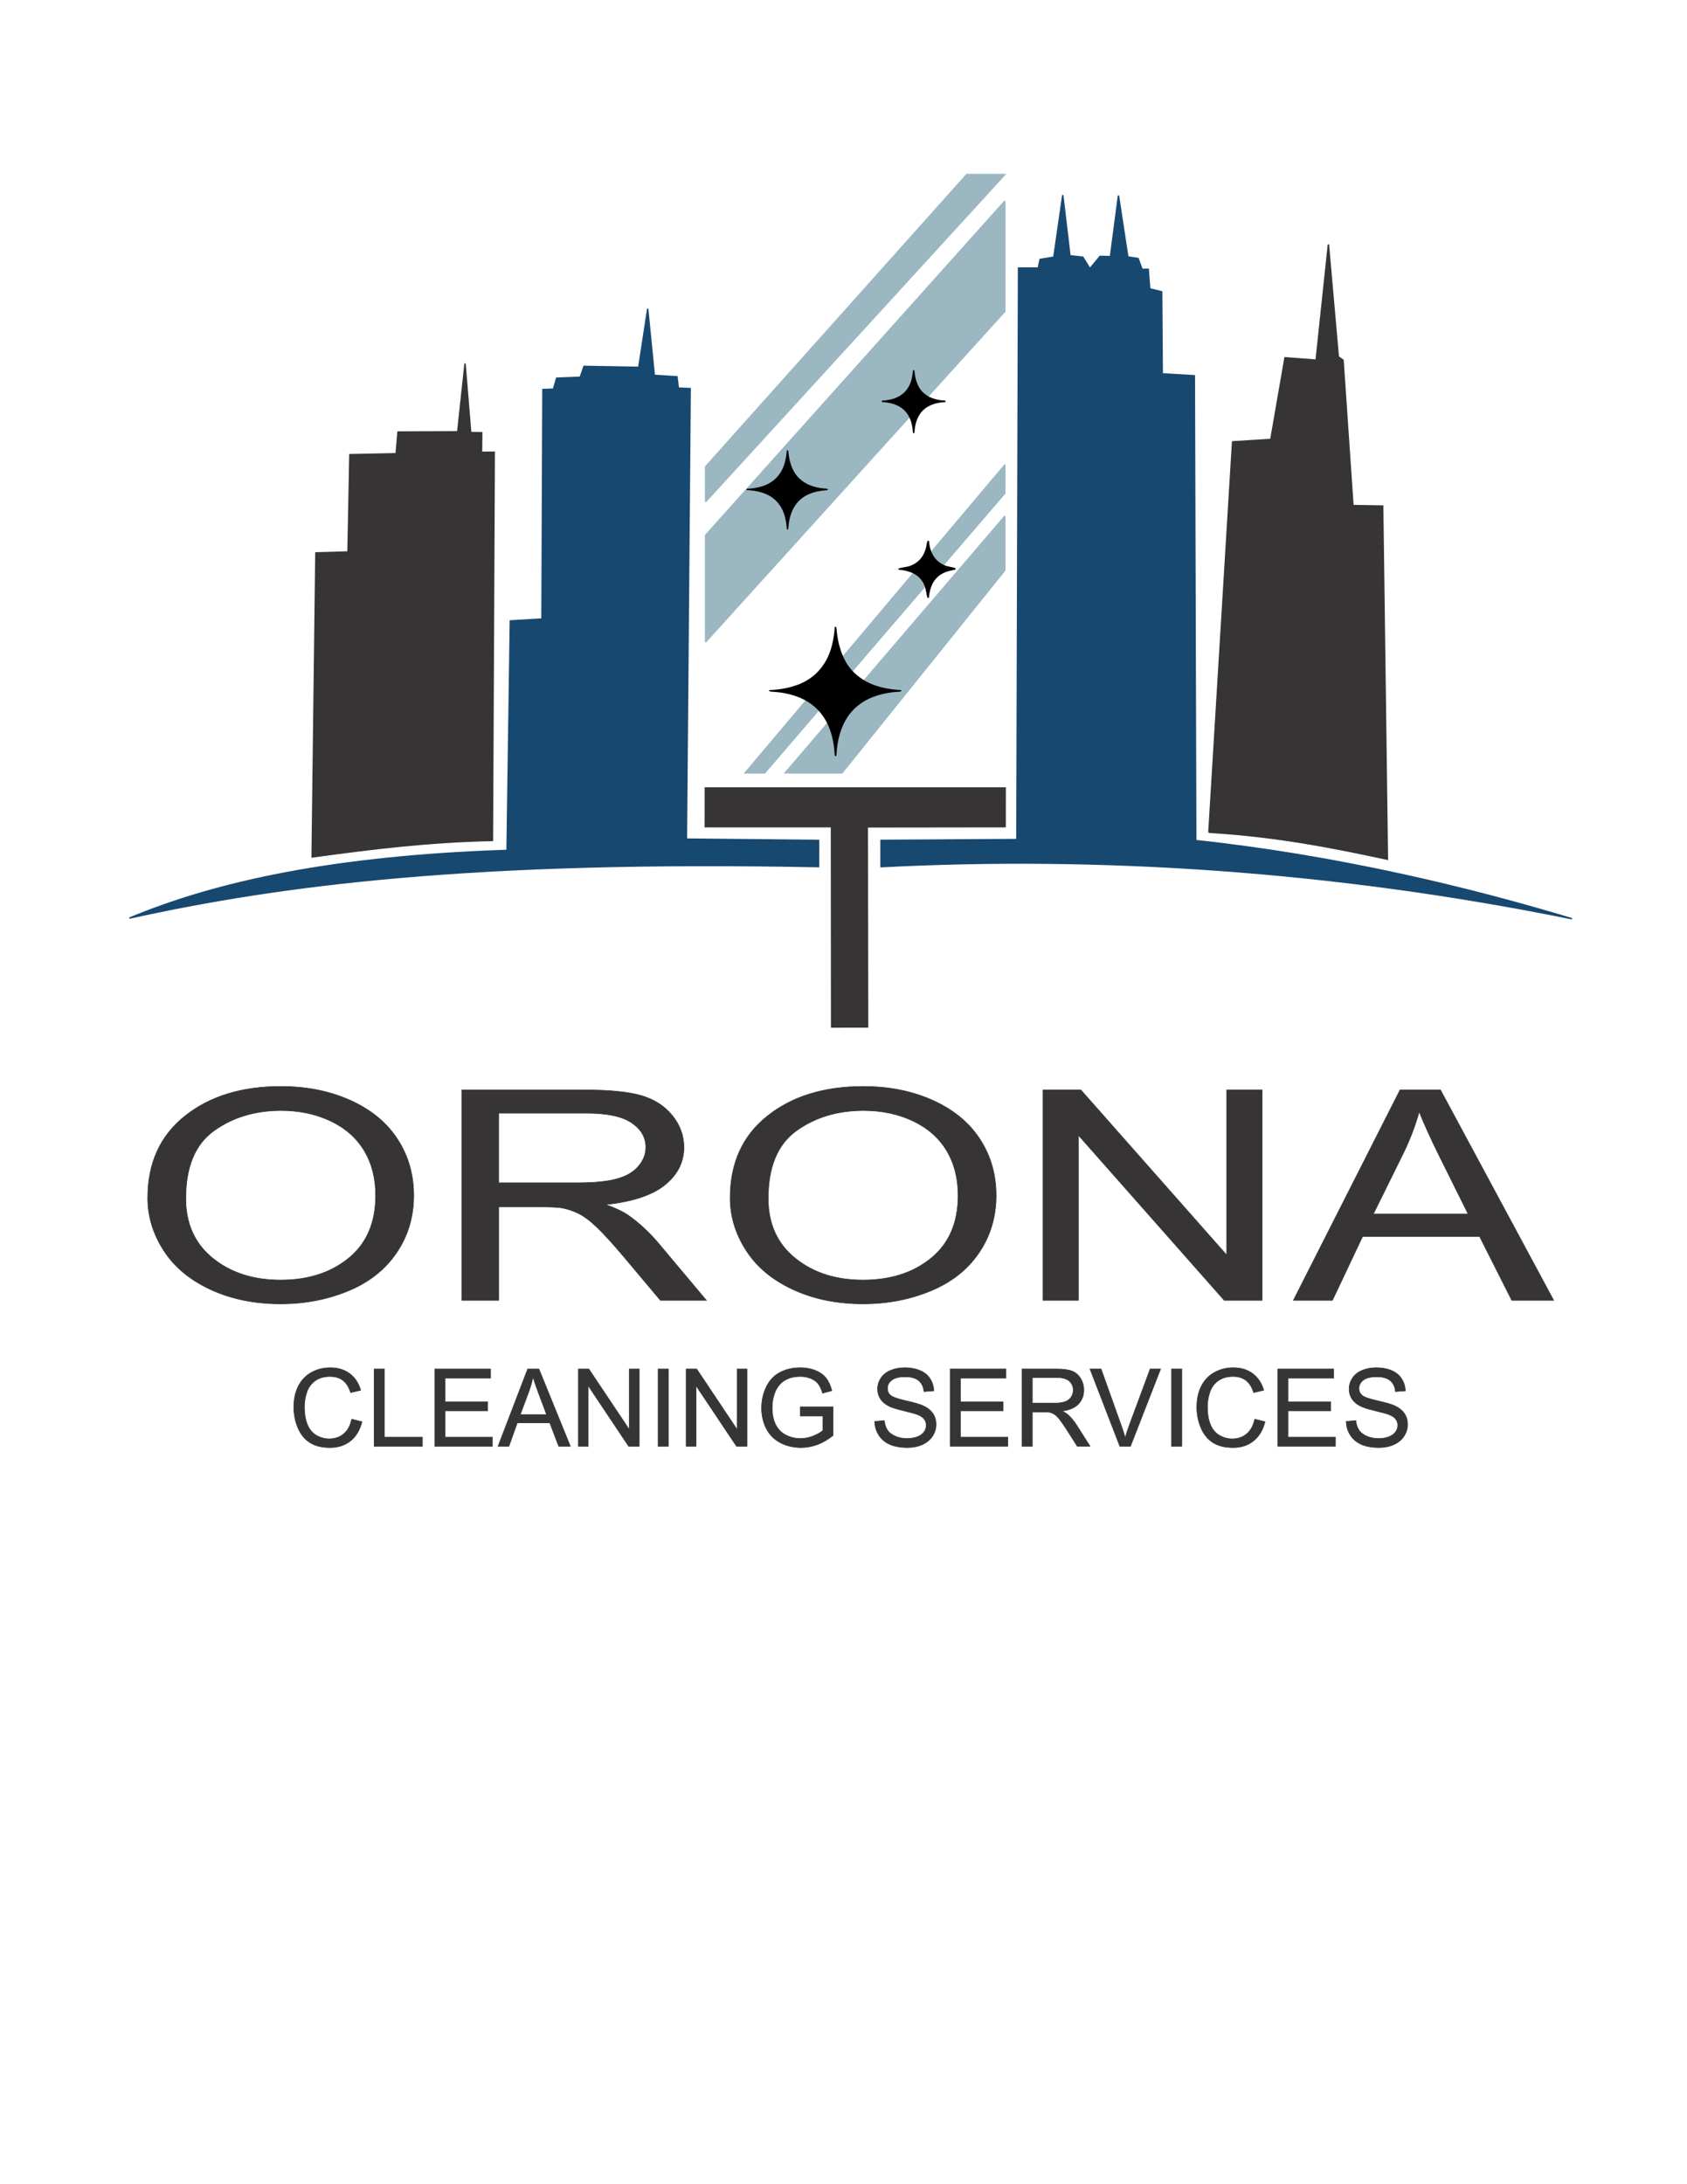<?xml version="1.0" encoding="UTF-8"?>
<!DOCTYPE svg PUBLIC "-//W3C//DTD SVG 1.1//EN" "http://www.w3.org/Graphics/SVG/1.1/DTD/svg11.dtd">
<!-- Creator: CorelDRAW 2020 (64-Bit) -->
<svg xmlns="http://www.w3.org/2000/svg" xml:space="preserve" width="8.5in" height="11in" version="1.1" style="shape-rendering:geometricPrecision; text-rendering:geometricPrecision; image-rendering:optimizeQuality; fill-rule:evenodd; clip-rule:evenodd"
viewBox="0 0 8500 11000"
 xmlns:xlink="http://www.w3.org/1999/xlink"
 xmlns:xodm="http://www.corel.com/coreldraw/odm/2003">
 <defs>
  <style type="text/css">
   <![CDATA[
    .str1 {stroke:#373435;stroke-width:6.94;stroke-miterlimit:2.613}
    .str4 {stroke:black;stroke-width:6.94;stroke-miterlimit:2.613}
    .str2 {stroke:#174870;stroke-width:6.94;stroke-miterlimit:2.613}
    .str3 {stroke:#9AB7C2;stroke-width:6.94;stroke-miterlimit:2.613}
    .str0 {stroke:#373435;stroke-width:3;stroke-miterlimit:2.613}
    .fil1 {fill:#373435}
    .fil3 {fill:black}
    .fil5 {fill:black}
    .fil2 {fill:#174870}
    .fil4 {fill:#9AB7C2}
    .fil0 {fill:#373435;fill-rule:nonzero}
   ]]>
  </style>
 </defs>
 <g id="Layer_x0020_1">
  <path class="fil0 str0" d="M744.32 6033.03c0,-175.59 62.6,-313.21 187.49,-412.6 124.88,-99.39 285.96,-148.96 483.56,-148.96 129.45,0 245.86,23.43 349.87,70.04 103.69,46.61 182.93,111.72 237.38,195.32 54.45,83.36 81.84,178.06 81.84,283.86 0,107.28 -28.69,203.46 -86.08,288.05 -57.39,84.83 -138.58,148.96 -243.57,192.36 -105.32,43.65 -218.8,65.35 -340.42,65.35 -132.06,0 -249.77,-24.17 -353.79,-72.26 -103.69,-48.09 -182.6,-113.69 -236.07,-197.05 -53.48,-83.11 -80.21,-171.16 -80.21,-264.13zm191.73 2.46c0,127.5 45.32,227.88 135.97,301.12 90.65,73.25 204.45,109.99 341.4,109.99 139.56,0 254.01,-36.99 344.33,-110.98 90,-73.99 134.99,-179.05 134.99,-315.18 0,-86.07 -19.24,-161.29 -57.71,-225.41 -38.48,-64.12 -94.89,-113.94 -168.91,-149.21 -74.34,-35.26 -157.49,-53.02 -249.77,-53.02 -131.08,0 -243.9,34.03 -338.46,102.1 -94.56,68.07 -141.84,181.51 -141.84,340.58zm1390.69 513.22l0 -1059.48 620.84 0c124.89,0 219.78,9.62 284.67,28.61 64.88,18.99 116.73,52.53 155.54,100.62 38.8,48.09 58.04,101.36 58.04,159.56 0,75.22 -32.28,138.6 -96.52,190.15 -64.24,51.54 -163.36,84.1 -297.7,98.15 49.24,17.76 86.41,35.52 111.84,52.78 54.13,37.48 105.32,84.59 153.26,141.06l242.27 288.55 -231.51 0 -185.21 -220.48c-53.8,-63.87 -98.47,-112.46 -133.36,-146.24 -35.22,-33.79 -66.52,-57.22 -94.23,-70.78 -27.39,-13.32 -55.76,-22.69 -84.45,-28.11 -20.87,-3.2 -55.11,-4.93 -103.04,-4.93l-214.56 0 0 470.55 -185.86 0zm185.86 -591.89l397.8 0c84.78,0 150.65,-6.66 198.25,-19.98 47.61,-13.07 83.8,-34.28 108.26,-63.63 24.78,-29.1 37.17,-60.67 37.17,-94.95 0,-50.06 -23.8,-91.5 -71.73,-123.8 -47.93,-32.31 -123.58,-48.34 -226.94,-48.34l-442.8 0 0 350.69zm1166.36 76.21c0,-175.59 62.6,-313.21 187.49,-412.6 124.88,-99.39 285.96,-148.96 483.56,-148.96 129.45,0 245.86,23.43 349.87,70.04 103.69,46.61 182.93,111.72 237.38,195.32 54.45,83.36 81.84,178.06 81.84,283.86 0,107.28 -28.69,203.46 -86.08,288.05 -57.39,84.83 -138.58,148.96 -243.57,192.36 -105.32,43.65 -218.8,65.35 -340.42,65.35 -132.06,0 -249.77,-24.17 -353.79,-72.26 -103.69,-48.09 -182.6,-113.69 -236.07,-197.05 -53.48,-83.11 -80.21,-171.16 -80.21,-264.13zm191.73 2.46c0,127.5 45.32,227.88 135.97,301.12 90.65,73.25 204.45,109.99 341.4,109.99 139.56,0 254.01,-36.99 344.33,-110.98 90,-73.99 134.99,-179.05 134.99,-315.18 0,-86.07 -19.24,-161.29 -57.71,-225.41 -38.48,-64.12 -94.89,-113.94 -168.91,-149.21 -74.34,-35.26 -157.49,-53.02 -249.77,-53.02 -131.08,0 -243.9,34.03 -338.46,102.1 -94.56,68.07 -141.84,181.51 -141.84,340.58zm1384.82 513.22l0 -1059.48 190.43 0 734.96 831.6 0 -831.6 178.04 0 0 1059.48 -190.42 0 -734.96 -831.6 0 831.6 -178.04 0zm1261.24 0l537.36 -1059.48 203.8 0 570.3 1059.48 -210.97 0 -162.06 -321.1 -589.86 0 -151.95 321.1 -196.62 0zm403.02 -435.04l477.37 0 -146.07 -293.72c-44.02,-89.28 -77.28,-163.02 -100.43,-221.22 -19.24,69.06 -45,136.87 -77.28,203.95l-153.58 310.99z"/>
  <path class="fil0 str0" d="M1772.17 7147.22l51.62 13.04c-10.78,42.3 -30.16,74.44 -58.15,96.63 -27.98,22.19 -62.22,33.33 -102.7,33.33 -41.84,0 -75.89,-8.51 -102.16,-25.63 -26.26,-17.02 -46.19,-41.75 -59.86,-74.08 -13.68,-32.43 -20.56,-67.11 -20.56,-104.24 0,-40.48 7.7,-75.8 23.19,-105.96 15.48,-30.16 37.49,-53.07 66.02,-68.74 28.53,-15.67 59.95,-23.46 94.19,-23.46 38.94,0 71.63,9.87 98.08,29.71 26.54,19.83 45.01,47.63 55.43,83.5l-50.53 11.95c-8.97,-28.26 -22.1,-48.91 -39.22,-61.76 -17.12,-12.95 -38.67,-19.38 -64.66,-19.38 -29.8,0 -54.79,7.15 -74.81,21.46 -20.02,14.31 -34.14,33.6 -42.2,57.69 -8.15,24.18 -12.22,49.09 -12.22,74.72 0,33.06 4.8,61.94 14.4,86.58 9.6,24.72 24.54,43.11 44.83,55.33 20.29,12.22 42.2,18.3 65.84,18.3 28.8,0 53.07,-8.33 72.99,-24.91 19.93,-16.67 33.42,-41.3 40.48,-74.08zm113.11 136.48l0 -389.06 51.62 0 0 343.42 191.27 0 0 45.65 -242.89 0zm305.48 0l0 -389.06 280.93 0 0 45.64 -229.31 0 0 119.55 214.64 0 0 45.64 -214.64 0 0 132.59 238.55 0 0 45.65 -290.17 0zm318.69 0l149.25 -389.06 56.61 0 158.39 389.06 -58.59 0 -45.01 -117.91 -163.83 0 -42.2 117.91 -54.61 0zm111.94 -159.76l132.59 0 -40.57 -107.86c-12.22,-32.78 -21.46,-59.86 -27.89,-81.24 -5.34,25.36 -12.5,50.26 -21.46,74.9l-42.66 114.2zm292.61 159.76l0 -389.06 52.89 0 204.13 305.38 0 -305.38 49.45 0 0 389.06 -52.89 0 -204.13 -305.38 0 305.38 -49.44 0zm401.65 0l0 -389.06 51.62 0 0 389.06 -51.62 0zm141.74 0l0 -389.06 52.89 0 204.13 305.38 0 -305.38 49.45 0 0 389.06 -52.89 0 -204.13 -305.38 0 305.38 -49.44 0zm574.99 -152.69l0 -45.64 164.65 0 0 144.18c-25.27,20.11 -51.35,35.32 -78.25,45.46 -26.9,10.14 -54.52,15.21 -82.78,15.21 -38.22,0 -72.9,-8.15 -104.15,-24.54 -31.16,-16.3 -54.79,-40.03 -70.64,-70.91 -15.94,-30.97 -23.91,-65.57 -23.91,-103.7 0,-37.85 7.88,-73.18 23.73,-106.05 15.85,-32.78 38.58,-57.15 68.28,-73 29.71,-15.94 63.94,-23.91 102.7,-23.91 28.07,0 53.52,4.53 76.26,13.68 22.73,9.15 40.57,21.83 53.43,38.04 12.95,16.3 22.73,37.59 29.43,63.76l-46.46 12.68c-5.89,-19.74 -13.13,-35.32 -21.73,-46.73 -8.7,-11.32 -21.01,-20.37 -37.13,-27.17 -16.03,-6.79 -33.87,-10.23 -53.52,-10.23 -23.46,0 -43.74,3.62 -60.95,10.78 -17.12,7.16 -30.88,16.57 -41.48,28.35 -10.5,11.68 -18.65,24.54 -24.45,38.49 -9.87,24.18 -14.85,50.26 -14.85,78.43 0,34.78 5.98,63.85 17.84,87.3 11.95,23.37 29.34,40.76 52.07,52.07 22.82,11.32 47,17.03 72.63,17.03 22.28,0 44.02,-4.35 65.21,-12.95 21.19,-8.69 37.22,-17.84 48.18,-27.71l0 -72.91 -114.11 0zm374.76 27.71l48.36 -4.35c2.26,19.56 7.61,35.59 16.03,48.18 8.43,12.5 21.46,22.64 39.13,30.43 17.66,7.7 37.58,11.59 59.68,11.59 19.65,0 36.95,-2.9 51.98,-8.79 15.03,-5.89 26.17,-13.94 33.51,-24.18 7.33,-10.23 11.05,-21.37 11.05,-33.33 0,-12.13 -3.53,-22.73 -10.59,-31.88 -7.06,-9.06 -18.75,-16.67 -35.05,-22.91 -10.42,-3.98 -33.51,-10.32 -69.28,-18.93 -35.77,-8.6 -60.77,-16.66 -75.08,-24.27 -18.56,-9.78 -32.33,-21.92 -41.39,-36.32 -9.15,-14.4 -13.68,-30.61 -13.68,-48.45 0,-19.74 5.62,-38.13 16.76,-55.15 11.14,-17.11 27.35,-30.07 48.81,-38.94 21.37,-8.87 45.19,-13.31 71.36,-13.31 28.8,0 54.25,4.62 76.26,13.95 22.01,9.24 38.94,22.91 50.81,41.02 11.87,18.02 18.2,38.49 19.11,61.31l-49.45 3.8c-2.63,-24.54 -11.59,-43.11 -26.9,-55.61 -15.3,-12.59 -37.94,-18.84 -67.83,-18.84 -31.16,0 -53.89,5.7 -68.11,17.12 -14.22,11.41 -21.37,25.18 -21.37,41.3 0,13.95 5.07,25.45 15.13,34.51 9.96,8.96 35.77,18.29 77.61,27.71 41.84,9.51 70.55,17.75 86.13,24.81 22.55,10.42 39.3,23.55 50.08,39.58 10.78,15.94 16.12,34.32 16.12,55.15 0,20.74 -5.89,40.12 -17.75,58.41 -11.87,18.3 -28.8,32.51 -50.99,42.66 -22.19,10.14 -47.09,15.21 -74.9,15.21 -35.14,0 -64.57,-5.16 -88.3,-15.39 -23.82,-10.24 -42.39,-25.63 -55.88,-46.28 -13.59,-20.56 -20.65,-43.83 -21.37,-69.83zm380.37 124.98l0 -389.06 280.93 0 0 45.64 -229.31 0 0 119.55 214.64 0 0 45.64 -214.64 0 0 132.59 238.55 0 0 45.65 -290.17 0zm362.44 0l0 -389.06 172.43 0c34.69,0 61.04,3.53 79.06,10.5 18.02,6.97 32.42,19.29 43.2,36.95 10.78,17.66 16.12,37.22 16.12,58.6 0,27.62 -8.96,50.89 -26.81,69.82 -17.84,18.93 -45.37,30.88 -82.69,36.04 13.67,6.52 24,13.04 31.06,19.38 15.04,13.77 29.25,31.06 42.57,51.8l67.29 105.96 -64.3 0 -51.44 -80.96c-14.94,-23.46 -27.35,-41.3 -37.04,-53.7 -9.78,-12.41 -18.48,-21.01 -26.17,-25.99 -7.61,-4.89 -15.49,-8.33 -23.46,-10.32 -5.8,-1.18 -15.31,-1.81 -28.62,-1.81l-59.59 0 0 172.8 -51.62 0zm51.62 -217.35l110.49 0c23.54,0 41.84,-2.44 55.06,-7.33 13.22,-4.8 23.27,-12.59 30.07,-23.37 6.88,-10.69 10.32,-22.28 10.32,-34.87 0,-18.39 -6.61,-33.6 -19.93,-45.46 -13.31,-11.87 -34.32,-17.75 -63.03,-17.75l-122.99 0 0 128.78zm440.78 217.35l-150.34 -389.06 55.79 0 101.07 282.74c8.06,22.64 14.94,43.83 20.38,63.67 5.98,-21.28 12.95,-42.47 20.92,-63.67l104.87 -282.74 52.53 0 -151.69 389.06 -53.52 0zm260.28 0l0 -389.06 51.62 0 0 389.06 -51.62 0zm419.41 -136.48l51.62 13.04c-10.78,42.3 -30.16,74.44 -58.15,96.63 -27.98,22.19 -62.22,33.33 -102.7,33.33 -41.84,0 -75.89,-8.51 -102.16,-25.63 -26.26,-17.02 -46.19,-41.75 -59.86,-74.08 -13.68,-32.43 -20.56,-67.11 -20.56,-104.24 0,-40.48 7.7,-75.8 23.19,-105.96 15.48,-30.16 37.49,-53.07 66.02,-68.74 28.53,-15.67 59.95,-23.46 94.19,-23.46 38.94,0 71.63,9.87 98.08,29.71 26.54,19.83 45.01,47.63 55.43,83.5l-50.53 11.95c-8.97,-28.26 -22.1,-48.91 -39.22,-61.76 -17.12,-12.95 -38.67,-19.38 -64.66,-19.38 -29.8,0 -54.79,7.15 -74.81,21.46 -20.02,14.31 -34.14,33.6 -42.2,57.69 -8.15,24.18 -12.22,49.09 -12.22,74.72 0,33.06 4.8,61.94 14.4,86.58 9.6,24.72 24.54,43.11 44.83,55.33 20.29,12.22 42.2,18.3 65.84,18.3 28.8,0 53.07,-8.33 72.99,-24.91 19.93,-16.67 33.42,-41.3 40.48,-74.08zm116.37 136.48l0 -389.06 280.93 0 0 45.64 -229.31 0 0 119.55 214.64 0 0 45.64 -214.64 0 0 132.59 238.55 0 0 45.65 -290.17 0zm344.5 -124.98l48.36 -4.35c2.26,19.56 7.61,35.59 16.03,48.18 8.43,12.5 21.46,22.64 39.13,30.43 17.66,7.7 37.58,11.59 59.68,11.59 19.65,0 36.95,-2.9 51.98,-8.79 15.03,-5.89 26.17,-13.94 33.51,-24.18 7.33,-10.23 11.05,-21.37 11.05,-33.33 0,-12.13 -3.53,-22.73 -10.59,-31.88 -7.06,-9.06 -18.75,-16.67 -35.05,-22.91 -10.42,-3.98 -33.51,-10.32 -69.28,-18.93 -35.77,-8.6 -60.77,-16.66 -75.08,-24.27 -18.56,-9.78 -32.33,-21.92 -41.39,-36.32 -9.15,-14.4 -13.68,-30.61 -13.68,-48.45 0,-19.74 5.62,-38.13 16.76,-55.15 11.14,-17.11 27.35,-30.07 48.81,-38.94 21.37,-8.87 45.19,-13.31 71.36,-13.31 28.8,0 54.25,4.62 76.26,13.95 22.01,9.24 38.94,22.91 50.81,41.02 11.87,18.02 18.2,38.49 19.11,61.31l-49.45 3.8c-2.63,-24.54 -11.59,-43.11 -26.9,-55.61 -15.3,-12.59 -37.94,-18.84 -67.83,-18.84 -31.16,0 -53.89,5.7 -68.11,17.12 -14.22,11.41 -21.37,25.18 -21.37,41.3 0,13.95 5.07,25.45 15.13,34.51 9.96,8.96 35.77,18.29 77.61,27.71 41.84,9.51 70.55,17.75 86.13,24.81 22.55,10.42 39.3,23.55 50.08,39.58 10.78,15.94 16.12,34.32 16.12,55.15 0,20.74 -5.89,40.12 -17.75,58.41 -11.87,18.3 -28.8,32.51 -50.99,42.66 -22.19,10.14 -47.09,15.21 -74.9,15.21 -35.14,0 -64.57,-5.16 -88.3,-15.39 -23.82,-10.24 -42.39,-25.63 -55.88,-46.28 -13.59,-20.56 -20.65,-43.83 -21.37,-69.83z"/>
  <path class="fil1 str1" d="M1572.56 4316.06l19.03 -1531.58 161.72 -4.76 9.52 -489.92 233.07 -4.76 9.51 -109.4 300.8 -1.16 36.91 -343.68 28.54 347.22 55.59 1.13 -1.06 98.57 64.16 -0.33c-3.17,650.84 -6.12,1304.58 -9.29,1955.42 -310.14,5.8 -610.26,41.67 -908.48,83.24z"/>
  <path class="fil2 str2" d="M2554.77 4282.76l16.65 -1155.82 159.34 -9.51 4.76 -1155.82 53.22 -1.97 15.74 -55.11 118.91 -4.76 19.03 -54.7 275.87 4.76 45.19 -294.9 33.3 335.33 114.16 7.13 7.13 57.08 59.46 2.38 -19.03 2268.83 665.98 6.69c0.79,43.9 -0.87,88.24 -0.07,132.14 -1735.13,-34.43 -2708.65,90.44 -3472.22,259.23 436.03,-181.6 1022.56,-311.6 1902.58,-340.98z"/>
  <polygon class="fil1 str1" points="4189.33,4163.56 3553.64,4163.56 3553.85,3968.21 5064.59,3968.33 5064.48,4163.45 4369.89,4164.31 4371.44,5171.93 4190.11,5172.21 "/>
  <path class="fil2 str2" d="M4438.93 4364.82l0 -132.59 684.67 -4.17 8.28 -2878.24 99.29 0 9.51 -43.4 68.97 -11.3 45.19 -312.74 36.27 305.61 64.81 7.13 35.67 57.67 51.13 -61.83 52.32 1.19 40.43 -307.39 46.97 309.17 51.73 7.73 20.22 54.7 30.92 -0.6 7.73 98.7 60.05 14.87 2.98 413.22 161.72 9.51c2.38,790.37 4.67,1550.86 7.04,2341.22 723.54,77.77 1387.32,240.51 1895.54,393.74 -1199.2,-243.87 -2383.66,-319.65 -3481.43,-262.2z"/>
  <path class="fil1 str1" d="M6090.89 4191.37c355.17,21.54 638.39,80.36 899.59,136l-23.78 -1778.92 -149.83 -2.38 -49.94 -732.5 -23.78 -16.65 -49.94 -566.02 -61.83 582.67 -156.96 -11.89 -71.35 411.43 -192.63 11.89 -119.53 1966.36z"/>
  <path class="fil3" d="M3766.64 2464.83c4.22,1.18 16.71,1.5 22.44,2.13 33.19,3.65 67.38,12.83 95.2,30.37 51.5,32.46 74.22,83.79 81.51,144.17 0.53,4.39 1.35,21.02 2.22,23.31 0.86,-2.28 1.65,-18.51 2.16,-22.82 4.81,-40.29 16.4,-77.47 41.31,-109.09 2.06,-2.61 3.98,-4.44 5.9,-6.81 8.09,-9.96 23.15,-21.65 34,-28.52 21.5,-13.62 47.71,-22.59 73.41,-27.33 7.08,-1.31 14.35,-2.39 21.62,-3.2 6.51,-0.73 17.56,-0.9 22.96,-2.19 -29.82,-1.28 -58,-6.3 -83.61,-15.59 -24.52,-8.9 -43.13,-20.92 -61.27,-37.71 -31.77,-29.41 -48.46,-77.31 -53.87,-119.75l-2.61 -22.72c-0.07,0.17 -0.15,0.23 -0.17,0.52 -0.03,0.29 -0.13,0.37 -0.17,0.52 -0.17,0.76 -0.21,0.84 -0.32,1.67 -0.1,0.79 -0.13,1.95 -0.19,2.79 -0.75,11.54 -2.94,27.08 -5.2,38.06 -7.45,36.11 -20.12,65.29 -44,92.01 -17.63,19.72 -41.43,35.07 -67.28,44.46 -25.85,9.39 -53.93,14.44 -84.04,15.74z"/>
  <polygon class="fil4 str3" points="3555.11,2350.34 3555.11,2526.93 5062.94,878.81 4871.06,878.81 "/>
  <polygon class="fil4 str3" points="3555.11,2695.48 3555.11,3233.26 5062.94,1568.07 5062.94,1012.59 "/>
  <polygon class="fil4 str3" points="3754.47,3892.33 3852.86,3892.33 5062.94,2484.11 5062.94,2341.42 "/>
  <polygon class="fil4 str3" points="4242.46,3892.33 3956.17,3892.33 5062.94,2599.47 5062.94,2872 "/>
  <path class="fil5 str4" d="M3880.19 3478.66c6.91,1.94 27.37,2.47 36.75,3.5 54.37,5.98 110.38,21.02 155.96,49.75 84.37,53.19 121.58,137.27 133.52,236.17 0.87,7.19 2.22,34.43 3.63,38.19 1.41,-3.74 2.69,-30.31 3.54,-37.38 7.89,-66.01 26.87,-126.91 67.69,-178.72 3.36,-4.27 6.51,-7.28 9.67,-11.16 13.26,-16.31 37.93,-35.47 55.7,-46.72 35.22,-22.31 78.16,-37 120.26,-44.78 11.59,-2.14 23.51,-3.93 35.41,-5.26 10.66,-1.19 28.77,-1.47 37.62,-3.59 -48.86,-2.1 -95.01,-10.31 -136.98,-25.54 -40.17,-14.57 -70.65,-34.28 -100.37,-61.78 -52.05,-48.19 -79.39,-126.65 -88.26,-196.17l-4.28 -37.21c-0.12,0.27 -0.24,0.37 -0.29,0.84 -0.04,0.47 -0.21,0.61 -0.27,0.86 -0.28,1.25 -0.35,1.37 -0.53,2.74 -0.17,1.3 -0.22,3.2 -0.3,4.56 -1.23,18.91 -4.82,44.36 -8.53,62.35 -12.2,59.15 -32.95,106.96 -72.07,150.72 -28.88,32.31 -67.87,57.45 -110.21,72.83 -42.34,15.39 -88.35,23.67 -137.67,25.79z"/>
  <path class="fil5 str4" d="M4530.75 2866.04c37.82,2.81 79.21,15.11 104.49,41.5 37.72,39.38 32.51,79.74 41.55,102.57 6.57,-74.04 39.29,-121.83 107.09,-138.48l29.68 -6.61c-12.99,-5.43 -37.72,-7.53 -54.81,-14.59 -49.91,-20.62 -77.27,-66.58 -81.35,-125.49 -0.34,0.5 -0.78,0.68 -0.9,1.57l-3.37 11.76c-8.02,53.8 -32.66,94.12 -84.65,114.2 -18.77,7.25 -44.21,8.26 -57.74,13.56z"/>
  <path class="fil5 str4" d="M3766.64 2464.83c4.22,1.18 16.71,1.5 22.44,2.13 33.19,3.65 67.38,12.83 95.2,30.37 51.5,32.46 74.22,83.79 81.51,144.17 0.53,4.39 1.35,21.02 2.22,23.31 0.86,-2.28 1.65,-18.51 2.16,-22.82 4.81,-40.29 16.4,-77.47 41.31,-109.09 2.06,-2.61 3.98,-4.44 5.9,-6.81 8.09,-9.96 23.15,-21.65 34,-28.52 21.5,-13.62 47.71,-22.59 73.41,-27.33 7.08,-1.31 14.35,-2.39 21.62,-3.2 6.51,-0.73 17.56,-0.9 22.96,-2.19 -29.82,-1.28 -58,-6.3 -83.61,-15.59 -24.52,-8.9 -43.13,-20.92 -61.27,-37.71 -31.77,-29.41 -48.46,-77.31 -53.87,-119.75l-2.61 -22.72c-0.07,0.17 -0.15,0.23 -0.17,0.52 -0.03,0.29 -0.13,0.37 -0.17,0.52 -0.17,0.76 -0.21,0.84 -0.32,1.67 -0.1,0.79 -0.13,1.95 -0.19,2.79 -0.75,11.54 -2.94,27.08 -5.2,38.06 -7.45,36.11 -20.12,65.29 -44,92.01 -17.63,19.72 -41.43,35.07 -67.28,44.46 -25.85,9.39 -53.93,14.44 -84.04,15.74z"/>
  <path class="fil5 str4" d="M4443.64 2021.14c3.35,0.94 13.28,1.2 17.83,1.7 26.37,2.9 53.54,10.19 75.64,24.13 40.92,25.79 58.97,66.57 64.76,114.54 0.42,3.48 1.07,16.7 1.76,18.52 0.68,-1.81 1.3,-14.7 1.71,-18.13 3.82,-32.01 13.03,-61.55 32.83,-86.68 1.63,-2.07 3.16,-3.53 4.69,-5.41 6.43,-7.91 18.39,-17.2 27.02,-22.67 17.08,-10.82 37.91,-17.94 58.33,-21.71 5.63,-1.04 11.41,-1.91 17.18,-2.55 5.17,-0.57 13.95,-0.71 18.25,-1.74 -23.7,-1.02 -46.08,-5 -66.44,-12.39 -19.48,-7.07 -34.27,-16.62 -48.68,-29.96 -25.24,-23.37 -38.5,-61.43 -42.8,-95.14l-2.07 -18.05c-0.06,0.13 -0.12,0.19 -0.14,0.41 -0.02,0.23 -0.1,0.3 -0.13,0.42 -0.14,0.61 -0.17,0.67 -0.26,1.33 -0.08,0.63 -0.1,1.55 -0.15,2.21 -0.6,9.17 -2.34,21.52 -4.14,30.24 -5.92,28.69 -15.98,51.87 -34.96,73.1 -14.01,15.67 -32.92,27.86 -53.46,35.32 -20.54,7.46 -42.85,11.48 -66.77,12.51z"/>
 </g>
</svg>
